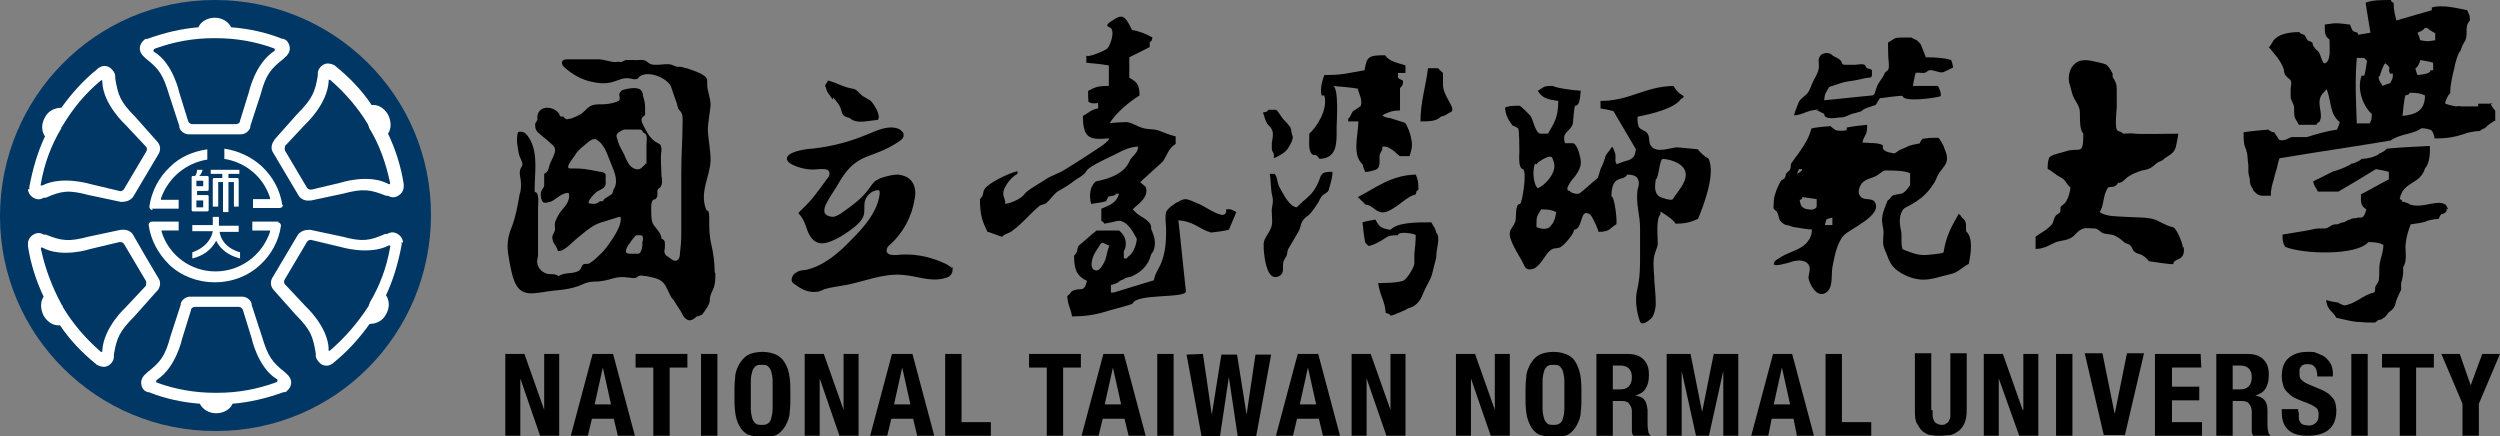 <?xml version="1.0" encoding="utf-8"?>
<!-- Generator: Adobe Illustrator 27.5.0, SVG Export Plug-In . SVG Version: 6.00 Build 0)  -->
<svg version="1.1" id="圖層_1" xmlns="http://www.w3.org/2000/svg" xmlns:xlink="http://www.w3.org/1999/xlink" x="0px" y="0px"
	 viewBox="0 0 366.6 64" style="enable-background:new 0 0 366.6 64;" xml:space="preserve">
<rect x="0" y="0" width="366.6" height="64" fill="#808080" stroke="none"/>
<style type="text/css">
	.st0{fill-rule:evenodd;clip-rule:evenodd;}
	.st1{fill:#003764;}
	.st2{fill:#FFFFFF;}
	.st3{fill:none;}
</style>
<g id="_圖層_2">
	<path class="st0" d="M104.8,39.9c0-1.4-0.2-2.8-0.5-4.1c-0.3-1.2-0.3-2.5-0.3-3.8c0-0.3,0-0.9-0.2-1.1c-0.2-0.1-0.2,0-0.3-0.3
		c-0.9-2.6,0.6-4.6,0.7-7.1c0-1.4-0.3-2.8-0.4-4.3c0-1.3,0.3-2.5,0.4-3.8c0-1.1-0.5-2-0.5-3.1c0-0.2,0-0.4,0-0.6
		c-0.2-0.9-2.3-1.4-3-1.7c-0.1,0-0.3,0-0.4-0.1c-0.2,0-0.3-0.1-0.5-0.1c-0.1,0-0.3,0-0.4,0c-0.3,0-0.6-0.2-0.9-0.3
		c-0.7-0.2-1.4,0-2.1,0c-0.8,0-1,0-1.6-0.5c-0.5-0.4-1.3-0.1-1.9-0.2c-0.3,0-0.7,0-1,0S91.4,9,91.1,9.1c-0.3,0-0.5-0.1-0.8,0
		c-0.8,0-1.5-0.3-2.3-0.4c-1.6,0-3.1,0-4.7,0c-0.3,0-0.8,0-0.9,0.4c0,0.3,0.1,0.6,0.4,0.8c1.1,1,2.5,1.8,4,2.1
		c0.9,0.2,1.8,0.3,2.7,0.1c1-0.2,1.9-0.8,2.8-0.6c0.3,0,0.7,0.2,1,0.1c0.2,0,0.3-0.2,0.5-0.4c1.3-0.9,4,0.2,4.6,1.5
		c0.1,0.3,0.2,0.6,0.3,0.9c0.2,0.6,0.4,1.1,0.6,1.7c0,0.1,0,0.2,0.1,0.4c0,0.1,0,0.2,0.2,0.4c0,0.1,0.2,0.2,0.3,0.4
		c0.2,0.3,0.2,0.7,0.2,1.1c0,2.6-0.2,5.2-0.2,7.8c0,1,0,2,0,3c0,2,0,4.1,0,6.1c0,0.9-0.1,1.8-0.2,2.7c0,0.5-0.2,1.2-0.9,1
		c-0.3-0.1-0.6-0.4-0.9-0.6c-0.2-0.1-0.3-0.2-0.4-0.4s-0.1-0.5,0-0.8c0-0.3,0-0.5,0-0.8S97.3,35.1,97,35c0-0.9-1-1.6-1.3-2.3
		c-0.2-0.5-0.2-1.2-0.2-1.7c0-0.4-0.1-1.4,0.3-1.7c0.1-0.1,0.3,0,0.4-0.2c0.1-0.1,0.2-0.3,0.2-0.5s0-0.4,0-0.6s0.2-0.4,0.4-0.5
		c0.4-0.5,0.3-1.1,0.2-1.7c0-1.2-0.2-2.5,0-3.7c0-0.5,0-0.9-0.5-1.1s-0.9-0.6-1.3-1.1c-0.3-0.4-0.5-0.9-0.8-1.4
		c-0.2-0.4-0.5-0.9-0.2-1.3c0.2-0.2,0.4-0.2,0.4-0.5s0-0.6,0-0.9c0-0.6-0.1-1.1-0.3-1.7c0-0.4-0.2-1-0.7-1.1c-0.6-0.2-1.7,0-2.3,0.2
		c-0.2,0.1-0.4,0.3-0.5,0.6c0,0.3,0.2,0.6,0,0.9c0,0.1-0.2,0.1-0.3,0.2c-0.8,0.3-1.5,0.4-2.4,0.4c-0.6,0-1.1,0-1.6,0.3
		s-0.8,0.8-1.3,1.1c-0.4,0.3-1,0.5-1.5,0.7c-0.3,0-0.6,0.2-0.8,0c-0.1-0.1-0.2-0.2-0.3-0.3c-0.1,0-0.2,0-0.3,0
		c-0.2,0-0.2-0.2-0.3-0.4c-0.7-1.1-2.9-1.4-3.2,0.3c0,0.2,0,0.4,0,0.6c-0.2,0.4-0.4,0.4-0.3,1c0,0.4,0.3,0.8,0.6,1
		c0.4,0.4,0.9,0.7,1.3,1.1s1,0.7,1,1.3s-0.4,1.2-0.7,1.9c-0.2,0.4-0.2,1.1-0.6,1.4c0,0-0.2,0.1-0.3,0.2c0,0.1,0,0.2,0,0.4
		c0,0.4,0,0.9,0,1.3c0,0.3-0.3,0.5-0.4,0.8c-0.2,0.4-0.1,1.2,0.2,1.6c0.3,0.3,0.8,0,1.1,0c0.8-0.3,1.7-1.4,2.7-1.3
		c0.2,0.6-0.1,1.4-0.5,1.9s-0.8,0.9-1.1,1.5c-0.2,0.3-0.3,0.6-0.4,0.9c-0.1,0.3,0,0.7,0,1s-0.2,0.5-0.3,0.8c-0.2,0.3-0.1,0.6,0,1
		c0.2,0.5,0.6,0.8,0.7,1.4c0.9,0.2,2.3-1.5,3-2c1.1-0.9,2.1-1.8,3.4-2.2c0.2,0,2.7-0.9,2.8-0.8c0.2,1-0.6,2.3-1.1,3.1
		c-0.6,0.9-1.2,1.8-2,2.5c-0.4,0.4-0.8,0.8-1.3,1.1c-0.2,0.2-0.4,0.2-0.7,0.2c-0.2,0-0.3,0-0.5,0.2c-0.2,0.3-0.2,0.7-0.7,0.9
		c-0.9,0.4-1.9,0.1-2.8,0.7c-0.3-0.3-0.8-0.3-1.2-0.3c-0.8,0-1.5-0.5-1.8-1.2s0-1.1,0-1.7c0-1.4,0-2.7,0-4.1c0-1,0-1.9,0-2.8
		c0-0.5,0.2-1.9-0.3-2.2c0,0-0.1,0-0.2-0.1c0,0,0-0.2,0-0.3c0-2.4,0.5-5-0.6-7.2c-0.2-0.4-0.6-1-1-1.2c-0.3-0.1-0.9-0.2-0.9,0.2
		c-0.2,1,0,2,0.2,3c0.1,0.5,0.6,1.2,0.5,1.6c0,0.1-0.1,0.3-0.2,0.4c-0.4,0.7,0,1.5,0,2.3c0,0.5,0,1.1-0.2,1.6
		c-0.3,1.7-0.6,3.4-1.2,4.9s-0.7,2.7-0.4,4.3c0.2,1.2,0.4,2.5,0.9,3.7c0.4,0.9,1,1.5,2,1.6c1.3,0.1,2.6-0.3,3.9-0.4
		c1.3-0.1,2.6-0.3,3.8-0.8c0.6-0.3,1.2-0.5,1.9-0.5c1.1,0,1.9-0.2,2.9-0.5c0.7-0.2,1.4-0.2,2.1-0.1c0.4,0,0.9,0.2,1.2,0
		c0.1,0,0.2-0.1,0.3-0.2c0.4-0.2,0.8,0,1.2,0c0.9,0.2,1.8,0.3,2.4,0.9c0.6,0.6,0.8,1.5,1.2,2.1c0,0.1,0.2,0.3,0.3,0.4
		c0.4,0.6,0.7,1.1,1.1,1.7c0.2,0.3,0.3,0.7,0.6,1c0.3,0.3,0.7,0.5,1,0.3c0.3,0,0.5-0.3,0.8-0.5c0.2,0,0.4-0.1,0.6-0.2
		c0.2,0,0.3-0.3,0.4-0.4c0.2-0.2,0.3-0.5,0.5-0.7c0.2-0.4,0.4-0.7,0.4-1.2c0-0.7,0.4-1.2,0.6-1.8c0.2-0.7,0.2-1.3,0.2-2l0,0
		L104.8,39.9z M89.9,28.1c-0.2,0.3,0,0.3-0.4,0.5c-0.4,0.3-0.7,0.4-1,0.7c0,0,0,0.2-0.1,0.2s-0.3,0-0.4,0s-0.2,0.2-0.3,0.2
		c-0.4,0.3-0.9,0.2-1.4,0.1c0-0.5,0.6-1.1,1-1.5s1.1-0.5,1.4-1c0.2-0.3,0.1-0.6,0.1-1c0-0.6,0.2-0.9-0.6-1.1c-0.2,0-0.4,0-0.6-0.1
		c-0.4,0-0.8-0.2-1.2-0.2c-0.9-0.2-1.9-0.2-2.8-0.2s0.6-1.7,0.7-1.9c0.3-0.6,0.9-1.1,1.4-1.5c0.4-0.3,0.9-0.9,1.5-0.9
		c0.1,0,0.2,0,0.3,0.1c1.2,0.7,1.6,2.3,2.1,3.5s1.2,2.7,0.3,3.9l0,0V28.1z M94.2,35.5c0,0.5,0,1-0.3,1.5c-0.2,0.3-0.5,0.2-0.8,0.2
		S92,37.3,91.8,37l0,0c-0.1-0.4,0.3-1.1,0.6-1.4c0-0.1,0.8-1.1,0.9-1.1H94C94.4,34.5,94.3,35.3,94.2,35.5L94.2,35.5L94.2,35.5z
		 M94.7,23.9c0,0.2-0.3,0.4-0.5,0.6c-0.5,0.6-1.3,0.3-1.8-0.2c-0.4-0.5-0.7-1.2-0.9-1.7c-0.3-0.6-0.7-1.2-0.9-1.9
		c0-0.2-0.2-0.5-0.2-0.8c0-0.4,0.8-0.8,1.1-0.9c0.2,0,0.5,0,0.8,0h1.3c0.3,0,0.5,0,0.6,0.2c0,0.1,0.1,0.2,0.2,0.3
		c0.2,0.1,0.3,0.1,0.4,0.4c0.1,0.4,0,0.9,0,1.3s0,1.4,0,1.5c0,0,0,1.1,0,1.4l0,0L94.7,23.9z"/>
	<path class="st0" d="M122.2,14.3c0.3,0.4,0.6,0.7,0.9,1.2c0.4,0.7,0.2,1.4,1.1,1.7c0.3,0,0.5,0.2,0.8,0.4c1,0.5,2.4,0.1,3.5,0
		c0,0,0.1,0,0.2,0l0,0c0.6-0.6-0.6-2.4-1-2.8c-0.4-0.3-0.9-0.5-1.3-0.8c-0.5-0.4-0.7-0.9-1.4-1c-1.3-0.2-2.4-0.9-3.6-1.2
		c0,0.2-0.3,0.5-0.4,0.7c0,0.2,0.2,0.5,0.2,0.7c0.2,0.5,0.6,0.9,0.9,1.4l0,0L122.2,14.3z"/>
	<path class="st0" d="M139.8,39.5c-0.3-0.3-0.7-0.6-1.1-0.8c-2.3-1.1-4.8-1.6-7.3-1.3c-0.6,0-1.3,0-1.4-0.6c0-0.4,0.2-0.7,0.5-0.9
		c1.9-1.7,3.2-4.1,3.6-6.6c0.2-0.9,0.2-1.9-0.4-2.7c-0.4-0.6-1.2-0.9-2-1c-0.8,0-1.5,0.2-2.2,0.4c-0.4,0.1-0.7,0.3-1.1,0.5
		c-0.4,0.3-0.7,0.8-1,1.2c-1,1.4-2.4,2.4-3.8,3.4c-0.4,0.3-0.9,0.6-1.4,0.7c-0.5,0-1.2-0.2-1.3-0.7c-0.1-0.4,0.1-0.9,0.3-1.3
		c0.4-0.8,0.9-1.5,1.4-2.3c0.8-1.4,1.7-2.9,3.1-3.8c1-0.7,2.3-1,3.4-1.5c1-0.4,1.9-0.9,2.8-1.5c0.3-0.2,0.5-0.4,0.6-0.7
		c0-0.2,0-0.5-0.1-0.6c-0.2-0.2-0.4-0.4-0.6-0.5c-1.5-0.6-3.1,0.2-4.6,0.8c-2.6,1.1-5.3,1.8-8.1,2.1c-0.7,0-4.4,0.5-3.6,1.8
		c0.1,0.2,0.4,0.4,0.6,0.5c1.2,0.6,2.6,0.9,4,0.7c0.6,0,1.3-0.1,1.5,0.4c0.1,0.4,0,0.7-0.3,1c-0.7,1-1.4,1.9-2.1,2.8
		c-0.4,0.5-0.8,0.9-1.2,1.3c-0.3,0.3-0.6,0.6-0.9,0.9l0,0v0.1c0.7,0.7,1,1.6,1.3,2.5c0.3,0.8,0.8,1.6,1.6,1.8c0.6,0.2,1.3,0,1.8-0.2
		c1.3-0.5,2.5-1.3,3.6-2.2c0.6-0.5,1.1-1,1.3-1.8c0.1-0.6,0-1.2,0.1-1.8c0.2-0.8,0.8-1.5,1.7-1.7c0.1,0,0.3,0,0.4,0
		c0.1,0.1,0.1,0.3,0.1,0.5c-0.3,2.6-2.2,4.8-4.1,6.7c-1.9,2-4.1,3.9-6.8,4.5c-0.5,0-1,0.1-1.4,0.4c-0.4,0.2-0.7,0.8-0.6,1.2
		c0.1,0.3,0.3,0.4,0.6,0.6c0.8,0.6,1.8,1.1,2.9,1c0.5,0,0.9-0.2,1.3-0.4c1-0.3,2.1-0.4,3.1-0.6c2.7-0.5,5.4-1.7,8.2-1.5
		c2.1,0.1,4.2,1.1,6.3,0.5c0.5-0.1,0.9-0.3,1.1-0.8c0.2-0.4,0-0.9-0.2-1.3l0,0L139.8,39.5z"/>
	<path class="st0" d="M179.8,31.1c0,0-0.1,0.5-0.7,0.4c-1.2-0.3-2.2-1.1-3.3-1.6c-0.6-0.2-1.2-0.6-1.9-0.7c-0.5,0-1,0.3-1.1,0.4
		c-0.2,0-1.6,0.9-1.8,1.5s0,2,0,2.7c0,1.6-0.1,3.2-0.7,4.7c-0.3,0.8-0.9,1.5-1.1,2.6c-2,0.6-3.9,1.2-5.9,1.8h-0.4v-1.1
		c0.4-0.1,0.7-0.2,1.1-0.4c0-0.1,0.5-0.4,0.7-0.4c0-0.1,0.7-0.4,1.1-0.4c1.4-0.6,2.6-1.6,3-3.3c0.6-0.7,0.6-1.5,0.5-2.3
		c0-0.2-0.5-1.5-0.5-1.4c0.2-1.3-1.7-1.8-2.3-2.5l-0.4-0.4c0.5-0.6,2.5-1.7,1.9-3.3c0,0-0.6-0.5-0.8-0.7c1.1-1,2.2-2,3.3-3
		c0.7-1,0.8-1.9,1.9-2.6V20c-0.9-0.2-1.8-0.6-2.6-0.9c-0.7-0.2-1.4-0.1-2.1-0.3c-0.9-0.2-1.6-0.8-2.5-0.9c-0.3,0-2.5,0.1-2.5,0.2
		c0.9-1.5,2.9-3.2,4.4-4.1c0-1.6-0.4-2-1.5-2.6v-3c1-0.5,2-1,3-1.5V6.2c0.4-0.4,0.2,0,0.4-0.7c-0.9-0.5-1.8-0.9-3-1.1
		c0,0-0.3-0.7-0.7-1.3c-0.6-0.9-1.1-0.8-2-0.2c-0.3,0.2-1.5,0.8-0.6,1.1s0.2,2.5-0.3,3.1c-0.3,0.3-3.1,1.5-3.1,1v1.1
		c1.1,0.1,2.2,0.2,3.3,0.4v3c-1.7,0-2,0.2-3,0.7c-0.1,0,0,1.4,0,1.6c0.3,0.3,1,0.3,1.4,0.2c0,0,0.1,0.8,0,0.8
		c-1.1,0.2-1.4,0.7-2.2,1.1c0,3.4,1.1,3.5,3.7,3.3c0.6,0-1.2,1.3-1.1,1.2c-0.4,0.3-4.6,3-5.3,3.4c-0.3,0.2-0.9,0.5-1.2,0.6
		c-0.3,0.2-1,0.4-1.4,0.7c-0.9,0.6-2,1.2-2.8,1.8c-0.4,0.3-0.6,0.7-0.9,0.9c-0.7,0.5-1.6,0.9-2.4,1c0.1-0.9-0.6-1.1-0.1-2.3
		c0.4-0.8,1.1-1.7,1.9-2.1v-0.4c-1.3,0.3-4.2,1.7-4.8,2.6c-0.4,0.6,0,0.8-0.7,1.5c0,2.5,0.4,3.3,1.1,4.8c0.3,0,2.1,0.8,2.2,0.7
		c0.2-0.4,1.1-0.5,1.5-0.9c1.4-1,2.5-2.4,3.8-3.5c0.4-0.4,0.8-0.2,1.2-0.6c0.7-0.6,1.1-1.4,1.9-1.8c0.7-0.4,1.4-0.8,2-1.3
		c0.5-0.4,1.6-0.9,1.9-1.5c0.4-0.8,4-2.3,4.5-2.6c0.9-0.5,2.1-1,3.1-1c0,1-1,1.4-1.3,2.2c-0.9,2.1-3.9,2.7-4.9,2.9
		c0,0-1.3,0.9-0.7,3.3c0.7-0.1,1.5-0.2,2.2-0.4c0.1-0.2,0.2-0.5,0.4-0.7c0.4,0,1.1-0.2,1.1-0.4h0.4c-0.4,1.4-1.4,1.7-2.6,2.2v1.8
		c0.1,0,0.4,0.2,0.4,0.4c0.6-0.1,1.2-0.2,1.9-0.4c1.7-0.3,2.8,2.6,2.9,2.6c0,0.7-0.5,2.1-1.1,2.5c-0.4,0.3,0,0-0.4,0.4h-0.4v-1.1
		c0.1,0,0.9-1.7-0.7-3c-0.1,0-1.6,0-1.6,0s-1.2,0-1.7,0c-0.9,0.7-1.7,1.5-2.6,2.2c-0.4,0.6,0,0.8-0.7,1.5c0,2.2,0.5,3,1.9,3.7
		c-0.5,1.9-0.9,0.8-2.2,1.5c-0.1,0-0.3,0.5-0.7,0.7c0.1,1.5,0.5,1.7,0.7,3c1.7,0,3.3-0.2,4.9-0.7c0.5-0.2,3.9-1,4-1.2
		c0.5-1.5,7.9-0.7,7.8-1.8c-0.4-3.5-0.7-6.9-1.1-10.4c2.4,0.2,3,1.3,4.8,1.8c0.9-0.1,1.7-0.2,2.6-0.4c0.4-0.9,0.7-1.7,1.1-2.6
		c-0.5-0.2-0.6-0.5-1.5-0.4l0,0L179.8,31.1z M161.9,38.5c-0.3,0.5-0.7,1.4-1.4,1.1c-0.8-0.3-0.3-1.9,0-2.4c0.2-0.4,0.5-0.8,0.7-1.1
		c0-0.1,0.2-0.4,0.4-0.5c0.3,0,0.8,0.4,1.1,0.4C162.3,36.8,162.3,37.8,161.9,38.5L161.9,38.5L161.9,38.5z"/>
	<path class="st0" d="M199.8,24.1c0.1,0.4,0.2,0.7,0.4,1.1c0,0.1,1.3-0.2,1.5-0.3c0.5-0.2,0.6-0.6,0.6-1.2c0-0.3,0-0.5,0-0.8
		c0-0.4,0.3-0.7,0.4-1c0-0.1,0-0.4,0-0.4s0.4,0,0.5,0c0.4,0.1,0.7,0.3,1,0.5c0.2,0.1,1,0.9,1.1,0.9c0.5,0,0.9,0,1.4,0
		c0.3-1,0.5-1.6,0.2-2.7c0-0.4-0.6-2-0.9-2.2c-0.7-0.2-1.5-0.5-2.2-0.7c0,0-0.7,0-1.1-0.4c0.8-0.4,1.4-0.7,2.6-0.7
		c0-0.3,0-3.3,0-3.3s0.6-0.4,0.4-1.1c-0.2-0.1-0.5-0.2-0.7-0.4v-0.7h1.1V9.6c-1.1-0.4-2.3-0.5-3-1.5c-2.4,0-2.7,0.2-3,2.2
		c-2.9,0.5-3.2,0.7-5.9,0.7c-0.2,0.6-0.7,1.9-0.4,3h0.4c0.6,2.2-1.3,4.8-2.2,5.6c0,1-0.2,2.5,0.4,3c0.4,0.4,0.4-0.3,1.1,0.7
		c2.7-0.1,2.5-2.5,2.5-4.6c0-0.7,0.4-6.1-0.6-6.1c1.2,0.1,2.5,0.2,3.7,0.4c0.1,0.6,0.8,1.7,0.4,2.6c-0.4,0.2-0.7,0.5-1.1,0.7
		c-0.3,0.4-0.3,0.8-0.7,1.1v0.4h1.5C199.1,20.2,198.3,22.7,199.8,24.1L199.8,24.1L199.8,24.1z"/>
	<path class="st0" d="M212.4,14.7c-0.4-0.7-0.8-1.5-0.8-2.3c0-0.6,0-1.1,0-1.7c0,0-0.6-0.5-0.7-0.7h-1.5c-0.3,2.6-1.1,4.9-1.1,7.8
		c1.3,0,2.3,0,3-0.7c0.9-0.2,0.8-0.4,1.5-0.7C213.3,16.1,212.6,15.1,212.4,14.7L212.4,14.7L212.4,14.7z"/>
	<path class="st0" d="M186.5,19c0.3,0.5,0.1,1.4,0,1.9c0,0.3,0,0.6,0,1c0,0.2,0.3,0.6,0.3,0.7c0,0.2,0,0.4,0,0.6
		c0.7-0.3,1.7-0.8,2.1-1.5c0.2-0.3,0.5-0.8,0.6-1.2c0.2-0.6,0-0.5-0.1-1s0-0.7-0.4-1.1c-0.2-0.3-0.5-0.6-0.8-0.9
		c-0.2-0.2-0.9-1.4-1.1-1.4H186c-0.4,0.4,0,0.2-0.8,0.4c0.2,0.5,0.3,1.1,0.6,1.6c0.2,0.3,0.4,0.4,0.6,0.7l0,0L186.5,19z"/>
	<path class="st0" d="M194,25.4c-0.1,0.1-0.3,0.3-0.4,0.6c-0.3,0.9-0.7,1.7-1.3,2.4c-0.4,0.4-0.8,0.8-1.2,1.1c0,0-1,0.9-0.9,0.9
		c-1.1,0-2.1-2.1-2.6-3c-0.3-0.5-0.3-1.6-0.7-1.9h-0.7c0.2,1.1,0.1,2.3,0.4,3.4c0.2,0.9-0.2,1.5-0.1,2.3c0,0.9,0.2,1.6-0.2,2.4
		c-0.3,0.7-0.9,1.3-1,2.1c0,0.6,0,1.1,0.1,1.7c0.1,0.9,0.5,3.6,1.9,3.2c1.2-0.4,0.7-1.3,0.9-2.2c0.1-0.4,0.4-0.7,0.5-1
		c0.1-0.5,0.1-0.8,0.4-1.2c0.5-0.8,0.9-1.6,1.4-2.4c0.2-0.4,0.2-0.8,0.4-1.2s0.4-0.6,0.8-0.9c0.6-0.4,1.2-1.4,1.6-2
		c0.2-0.3,0.3-0.7,0.6-1c0.2-0.2,0.6-0.4,0.8-0.6s0.2-0.6,0.3-0.8c0.2-0.7,0.4-1.4,0.4-2.1C194.8,25.2,194.4,25.2,194,25.4L194,25.4
		L194,25.4z"/>
	<path class="st0" d="M200.2,30c1.1,0,1.6,1.4,2.9,1.1c0.6-0.1,1.1-0.5,1.6-0.8c0.9-0.6,1.8-1.5,2.9-1.8c0.2-0.7,0-0.3,0.4-0.7
		c0-1.1-0.1-1.6-0.4-2.2c-3.7,0.1-5.9,2-8.5,3.3C199.1,28.9,200.2,29.9,200.2,30L200.2,30L200.2,30z"/>
	<path class="st0" d="M209.8,32.6c-2.1,0-4.9,0-5.9,1.1c-1.4-0.2-1.7-0.5-2.2-1.5c-0.6,0.1-1.2,0.2-1.9,0.4c0.1,1,0.2,2,0.4,3
		c0.4,0.3,0,0,0.4,0.4c0.2,0.3,2.2-0.8,2.4-1c0.7-0.5,1.1-0.5,2-0.5c0-0.7,2.7-0.2,2.6,0c0,0.9-0.1,1.8-0.2,2.8c0,0.5,0,1,0,1.4
		c-0.1,0.6-1.1,2.3-1.7,2.5c-1.1,0.3-2.5,0.3-3.6,0.3c0.2,1.8,1,2.6,1.1,4.4c0.2,0,0.7,0.2,0.7,0.4c0.3,0,2.4-0.9,2.6-1.1
		c0.5-0.1,0.9-0.3,1.3-0.7c0.5-0.5,0.6-0.8,0.9-1.5c0.4-1,1-1.8,1.3-2.8c0.2-0.8,0.4-1.6,0.6-2.4c0-1.4,0.7-3,0-3.7
		c-0.2-0.9-0.4-0.8-0.7-1.5l0,0L209.8,32.6z"/>
	<path class="st0" d="M250.1,23c0,0-0.9-0.7-1.1-1.1c0,0-2.9-0.3-3.1-0.3c-1.1,0.1-3,0.9-3.8-0.2c-0.4-0.5-0.1-1.2-0.5-1.8
		c-0.3-0.5-1-0.5-1.3-1c-0.1-0.2-0.3-1.5-0.1-1.5c2-0.4,5.4-1.2,6.3-2.6c0.1,0,0.4-0.2,0.4-0.4c-0.7-0.4-1.1-0.8-1.5-1.5
		c-4.3,0.1-6.4,2.2-10.7,2.2v1.1c0.6,0.1,1.2,0.2,1.9,0.4c1.1,1.9,2.2,3.7,3.3,5.6c-0.2,0.9-0.2,1.2-1.1,1.6c-0.1,0-1.7,0.5-1.7,0.6
		c-0.3-0.4-0.2-0.7-0.2-1.1c0-0.7-0.2-0.8-0.4-1.4c0,0-0.1,0-0.2,0c-0.2,0.5-0.7,0.8-0.9,1.4c-0.2,0.7-0.4,1.2-0.7,1.8
		c0,0.1-0.4,1.3-0.4,1.3c-0.9,0.7-1.7,1.5-2.6,2.2c-0.3,0.3-1.4,0-1.5-0.3c-1.1,0,0.6-2,0.8-2.2c0.7-1,1-1.7,0.7-2.8
		c-0.1-0.5-0.5-2-1.1-2h-1.1c-0.5-1.6,0.5-1.5,1.1-2.7c0.1-0.2,0.2-2.8,0.4-2.8c0.8,0,0.7-1.8,0.8-2.2c-0.7,0-3.7-0.4-4.1-0.7
		c-1.6,0-1.2,0.2-2.2,0.7c0.6,1.1,1.5,1.3,3,1.5c0,2.5-0.6,3.2-1.5,4.8h-1.1c-0.7,0-1.1-2-1.4-2.5c-0.1-0.2-1.5-1.6-1.7-1.6
		c-0.5,0-1.7,0-2.1,0.3c0.1,1.2,0.5,1.8,1.1,2.6c0.2,0.1,0.5,0.2,0.8,0.4c0.2,0.1,0.2,2.9,0.2,3.4c0,0.6-0.2,2.4,0.5,2.6
		s-0.1,5.1-0.4,5.1c-0.8,0-0.5,2.1-0.7,2.6c-0.2,0.6-0.7,1-0.8,1.6c-0.2,1,1.3,3.3,1.8,4.2c0.3,0.5,0.4,1.3,1.2,1.2
		c1.4,0,2.1-2.3,3.1-2.9c0.4-0.3,1-0.1,1.4-0.4c0.5-0.3,2-2,1.9-2.5c1.4-0.1,0.8-3.2,2.3-2.3c0.4,0.2,1.4,2.6,1.3,2.6
		c1.7,0,1.6-0.5,2.6-1.1c0.2-0.1-0.2-4.1-0.7-4.1c0-0.8,0.1-1.8,0.7-2.3c0.5-0.4,1.4-0.3,1.6-0.9c0.6,0,1.2,0.1,1.5,0.5
		c0.5,0.8,0,1.5,0,2c-0.2,1.9,0.4,3.5,0.4,5.3c0,1.4,0,2.8,0,4.2s0,3.1-0.4,4.8c-0.4,1.5-0.1,3.4,0.4,4.8c0.3,0.7,1.6-0.4,1.8-0.7
		c0.3-0.5,0.5-1.3,0.5-1.9c0-1.1-0.1-2.2-0.2-3.3c0-1-0.2-2.2-0.1-3.2c0-0.8,0.5-1.6,0.6-2.3c0-1.4-0.3-3.6,0.4-4.4V31
		c0.7,0.5,1.8,1.1,2.2,1.8c1.7,0,2.3-0.3,3.3-0.7c0.7-1.7,2.7-6.7,1.5-8.9l0,0L250.1,23z M225.3,24.1c0.2-0.4,1.8-1.3,2.1-1.1
		c0,0,0,0,0.1,0s0.4,0.8,0.4,1c0.3,1.3-1.2,3.1-2.4,3.6c-0.7-0.6-0.8-2.8-0.4-3.6l0,0L225.3,24.1z M227.4,33.2
		c-0.5,0.4-1.1,0.5-2.1,0.1c0-1.9,0.1-1.5,0.7-2.6c1.1,0,1.6,0.1,2.2,0.4c-0.1,0.9-0.4,1.7-0.9,2.1L227.4,33.2z M245.3,29.2
		c-0.2,0.3-1.7-0.2-2-0.4c-0.8-0.6-0.6-1.6-0.5-2.5c0.5-0.2,0.5-3.1,1.1-3c1.3,0.1,3.3,0.8,3.3,2.3C247.2,26.9,246,28.1,245.3,29.2
		L245.3,29.2z"/>
	<path class="st0" d="M266.3,16.2c0.1,0,0.3,0,0.4,0.1c0,0,0.6,0.3,0.8,0.4c0,0.2,0.1,0.4,0.3,0.5c0.8,0.3,1.6,0,2.4,0
		c0.2,0,0.9-0.3,1.1-0.4c0.4-0.2,0.9-0.2,1.3-0.4c0.2,0,0.4-0.1,0.6-0.3c0.2-0.2,1.5-0.6,1.8-0.7c0.2-0.1,0.5-0.9,0.7-1
		c0.3,0,3.3-0.5,3.3-0.3c0.2,0.9,4.7,0.3,5.6,0c0-0.9-0.2-0.9-0.4-1.5h-3.7c0,0,0.3-1.6,0.4-1.9l0,0c0.1-0.1,0.9,0,1.1,0
		c0.5,0,0.6-0.3,0.9-0.4c0.7-0.1,1.3,0.4,2,0.3c0.1,0,1.5-0.7,1.5-0.7c0-0.2-0.2-1-0.3-1.1c-0.9-0.3-2.3-0.4-3.7-0.4
		c0,0-0.6-1.6-0.7-1.8c-0.1-0.2-0.3-0.4-0.5-0.6s-0.7-0.3-0.9-0.5c0,0-1.1,0-1.2,0c-1.6,0-1.2,0.2-2.2,0.7c-0.1,0,0,1.9,0,2.1
		c0,0.5,0.2,1.4,0,1.9c-0.2,0.3-0.5,0.3-0.6,0.7c-0.3,0.7-0.9,1.2-1.1,1.9c-0.2,0.4-0.2,1.2-0.7,1.2c-2.3,0.2-4.7,0.5-7,0.7
		c0.1-1.2,0.3-1.1,0.7-1.9c0-0.1,0.6-0.2,0.8-0.3c0.3-0.1,0.6-0.2,0.9-0.3c0.6-0.2,1.3-0.3,2-0.4s1.3-0.3,2-0.4c0.3,0,0.5,0,0.6-0.3
		c0-0.2,0-0.6,0-0.8c-0.1-0.2-0.5-0.2-0.7-0.3s-0.2-0.4-0.4-0.5c-0.4-0.2-1,0-1.4,0c-0.5,0-1,0-1.4,0c-0.5,0-0.4-0.1-0.6-0.5
		c-0.3-0.5-1-0.6-1.3-0.9c-0.5-0.5-1.4-0.4-1.8,0.1s-0.1,1.2-0.2,1.8c-0.1,0.8-0.6,1.4-0.9,2.1c-0.2,0.4-0.4,1.1-0.7,1.5
		c-0.4,0.5-0.9,0.7-1.3,1.3c-0.1,0.2-0.8,2-0.7,2c0.9,0,1.7-0.5,2.5-0.7c0.3,0,0.8-0.2,1.1-0.1l0,0L266.3,16.2z"/>
	<path class="st0" d="M288.3,33.7c0-1.2,0-1.3-0.7-1.9c0-0.1-0.2-0.4-0.4-0.4c-1,1.8-1.8,3.1-2.2,5.6c0,0.2-2.5,0.4-2.8,0.4
		c-1.2,0-2-0.4-3.1-0.8c-0.4-0.1-0.2-2.2-0.3-2.6c-0.2-1-0.4-2,0.1-3c0.1-0.2,0.3-0.5,0.6-0.6c1-0.5,2-1.1,2.8-1.9
		c0.4-0.4,0.9-1,1.2-1.5c0.4-0.5,0.5-1.1,0.9-1.7c0.5-0.7,1.2-1.3,1.1-2.2c0-0.5-0.2-0.9-0.4-1.4c0-0.2-0.7-1.5-0.9-1.5
		c-0.6,0-1.2,0-1.8,0.1c-0.2,0-0.5,0-0.6,0.2c0,0-0.4,0.5-0.2,0.5c-0.8,0.2-1.4,0.2-2.1,0.6c-0.4,0.2-0.8,0.3-1.1,0.5
		c-0.5,0.3-0.4,0.5-1.1,0.3c-0.3,0-1.2-0.3-1.2-0.7v-0.4c-0.7-0.4-1.8-0.3-3-0.4c0.3-1.3,0.7-0.8,0.7-2.6c-1,0.1-2,0.2-3,0.4v0.4
		c-0.5,0.1-1.1,0.1-1.6,0c0,0-0.9-0.6-0.7-0.6c-0.3,0-2.9,0.2-2.9,0.4c-0.3,1.2-0.9,2.2-1.6,3.2c-0.3,0.5-0.7,0.9-1,1.4
		c-0.1,0.2-0.4,0.4-0.4,0.7c0,0.3,0,0.5-0.2,0.8c-0.2,0.2-0.4,0.3-0.5,0.5s0,0.5-0.3,0.7c-0.2,0.2-0.4,0.2-0.5,0.4
		c0,0.1-0.2,0.3-0.2,0.4c-0.2,0.4-0.4,0.8-0.5,1.2c-0.2,0.5-0.3,1-0.3,1.6c0,0.3-0.1,0.5,0,0.8c0.1,0.2,0.4,0.3,0.5,0.5
		c0.2,0.4,0.2,0.8,0.4,1.2c0.2,0.3,0.6,0.6,0.9,0.7c0.4,0,0.7,0.2,1.1,0.3c0.3,0,2.7,0.5,2.7,0.3c0,0.7-0.2,1.3-0.6,1.8
		c-0.9,1.2-2.6,1.5-3.8,2.2c-0.4,0.3-1.2,0.6-1.2,1.1s2.2-0.2,2.3-0.2c0.7-0.3,2.2-0.6,2.8,0.3c0.4,0.6,0,1.3,0,2
		c0.2,1,1.2,2.8,2.4,2.2c1.3-0.6,0.9-2.7,1.1-3.8c0.3-1.5,0.6-3.4,1.6-4.6c0.8-1,5.9-3,4.6-5c-0.4-0.6-1.5-0.2-2-0.7
		c-0.6-0.6-0.3-1.4,0.1-2c0.5-0.6,1.2-0.7,1.9-1c0.4-0.1,1.2-0.9,1.5-0.9c1.4,0,2.8,0,3.7,0.4c0,0,0,1.6,0,1.7s-0.7,1-0.9,1.1
		c-0.5,0.4-1.2,0.2-1.7,0.5c-0.1,0-0.3,0.5-0.7,0.7c-0.3,0.8-0.7,1.6-0.8,2.5c-0.1,0.8,0.2,1.5,0.2,2.2c0,0.8-0.2,1.5,0.1,2.3
		c0.5,1.1,0.7,2.2,1.6,3c1,0.9,2.5,1.5,3.8,1.6c1.5,0.1,2.9-0.5,4.3-0.8c1.1-0.2,1.7-1,2.7-1.5c0.3-1.5,0.7-3.8-0.4-4.8l0,0V33.7z
		 M263.8,24.8h0.4c0.3,0.2-0.7,0.7-0.7,0.7C263.6,25.3,263.7,25,263.8,24.8L263.8,24.8L263.8,24.8z M266.4,30.3
		c0,0.1-0.2,0.3-0.5,0.4s-1.1,0-1.4-0.2c-0.5-0.3-0.5-0.7-0.6-1.2c0.2,0,0.4-0.1,0.4-0.4c0.2,0,2.1,0.3,2.1,0.3
		C266.4,29.7,266.4,30,266.4,30.3C266.4,30.3,266.4,30.3,266.4,30.3z M268.7,33h-1.1c0.3-1,0-0.8,1.1-1.1V33z"/>
	<path class="st0" d="M320.1,36.3c0-0.5-0.9-2.9-1.5-3c-1-0.2-1.8-0.8-2.6-1.1c-1.2-0.4-3-0.3-4.3-0.4s-2.8,0-3.8-0.7
		c0.6-0.9,0.5-2.3,1-3.2c0.3-0.6,0.2-0.4,0.8-0.5c0.4,0,0.7-0.2,0.9-0.6c0.6,0.1,1-0.6,1.5-0.9c0.6-0.4,1.3-0.7,2-0.9
		c0.6-0.1,1.1-0.2,1.6-0.6s0.6-0.6,1.2-0.8c0.3-0.1,0.5-0.4,0.7-0.5c0.8-0.5,1.3-0.8,1.5-1.7c0-0.1,0.4-1.8,0.3-1.8
		c-0.4,0-6.3,0.1-6.3,0c-0.5-0.1-1.3,0-1.8,0c0,0,0-0.2-0.7-0.4c-0.6-0.1-0.2-3.1-0.2-3.5c0-0.9,0-1.7,0-2.6c0-0.8-0.2-1.2-0.6-1.8
		c0-0.1,0-0.4,0-0.5c-0.2-0.4-0.5-0.9-0.8-1.2l0,0c-0.3-0.3-1.1-0.4-1.5-0.5c-1.2-0.3-2.6-0.6-3.5,0.5c-0.6,0.7-0.8,1.9-0.5,2.8
		c0.2,0.6,0.3,1.2,0.5,1.7s0.6,1,0.8,1.5C305,16,305,16.5,305,17c0,0.7,0,2.1,0.5,2.6c0,3.4-0.5,1.9-2.6,2.6
		c-0.6,0.2-1.8,0.4-2.3,0.8c-0.3,0.2-0.4,1.8-0.3,1.8c0.2,0,1,0.7,1.1,0.7c0.4,0.4,1,0.5,1.4,1c0,0,0.8,1.2,0.8,0.9
		c0,0.7-0.3,1.6-0.6,2.1c-0.2,0.4-0.5,0.5-0.8,0.8c-0.1,0.2,0,0.5-0.1,0.8c-0.2,0.3-0.5,0.3-0.7,0.6c-0.4,0.7-0.2,1-0.8,1.5
		c-0.6,0.6-1.4,1-2.1,1.5v1.8c1.2,0,1.9-0.5,3-1c0.9-0.3,1.9-0.2,2.7-1c0.5-0.5,0.7-0.8,1.4-1c0-0.1,1.4,0,1.5,0
		c0.6,0,0.8,0.5,1.3,0.7c0.6,0.2,1.2,0.1,1.8,0.4c0.5,0.2,1,0.7,1.4,1c0.3,0.2,0.5,0.1,0.8,0.4c0.3,0.3,0.3,0.7,0.6,0.9
		c0.3,0.3,0.7,0.3,1.1,0.5s1,0.8,1,0.9c0.2,0,3.6,0.6,3.6,0.4c0-0.6,0.9-0.6,1.2-1c0.4-0.4,0.4-1,0.3-1.5l0,0L320.1,36.3z"/>
	<path class="st0" d="M365.6,15.2h-2.2v0.4h-2.6c0-0.1-0.7,0-0.7,0c-0.5-0.1-1-0.2-1.5-0.4c-0.2,0,0.4-1.4,0.7-1.5
		c0-1.3,0.3-2.5,0.6-3.7c0-0.3,0.6-2.5,0.9-2.5c0.1-0.5,0.6-1.5,0.7-1.5c0.5-1.3-0.2-2,0.7-3c0-0.9-0.2-0.9-0.4-1.5
		c-1.1-0.2-3.6-0.9-5.2-0.4v0.4c-1.7,0.5-3.5,1-5.2,1.5c-0.2-0.9-0.4-1.4-0.4-2.6c-0.1,0-0.4-0.2-0.4-0.4c-1.4,0-2.8,0-3.7,0.4
		c0.2,1.5,0.5,3,0.7,4.4c-0.1,0-1.8,0.3-1.8,0.3c0-0.5-0.5-0.3-0.8-0.6c-0.1-0.1-0.4-0.9-0.4-0.9c-1.9-0.2-1.8-0.3-3.7,0
		c0,1.2,0,1.7,0.7,2.2c0,1.2,0.2,2.7-0.4,3.3c-0.7,0.8-0.8-1.2-1.3-1.6c-0.4-0.3-0.4-0.4-0.7-0.8c-0.1-0.2,0-0.4-0.2-0.5
		c-0.2-0.2-0.4-0.1-0.6-0.3c-0.2-0.2-0.3-0.6-0.5-0.8c-0.1,0-0.7-0.2-0.7-0.4c-1.5,0-3,0.3-3.7,1.1c-0.1,0-0.6,1.1-0.8,1.1
		c0.8,1,1.8,2,2.2,3.3c0,0.3,0.1,0.7,0.3,0.9c0.2,0.3,0.5,0.4,0.7,0.7c0.2,0.4,0,0.9,0,1.2s0,0.8,0,1.2c0,0.5,0.5,1.1,0.5,1.5
		c0,1.9,0.1,1.4,0.7,2.6h2.6c0-0.1,0.2-0.4,0.4-0.4c0.8-1.3-0.8-3,0.7-4.4c0.3-0.4,0,0,0.4-0.4c0.7,1.9,0.4,3.6,1.9,4.8
		c-0.1,0.4-0.2,0.7-0.4,1.1c-1.4,0.2-3.2,0.7-4.4,1.1h-2.2c-0.4,0-1,0.7-1.9,0.4c-0.2-0.4-0.5-0.7-0.7-1.1c-0.2,0-0.8-0.2-0.8-0.4
		c-1.2,0.1-2.5,0.2-3.7,0.4c0,1.2,0,1.8,0.4,2.6c0,0.1,0,0.2,0.1,0.4c0.1,0.6,0.1,1.2,0.2,1.8c0,0.3,0,0.7,0,1s0.1,0.6,0.2,1
		c0,0.2,0,0.5,0.1,0.8c0,0.2,0.2,0.4,0.3,0.6c0.1,0.4,0.3,0.5,0.5,0.7c0.5,0.5,1.1,0.4,1.7,0.4c0.2,0,0.4,0,0.5,0c0-0.1,0-0.3,0-0.5
		s0.1-0.4,0.1-0.7c0.1-0.5,0.3-1,0.4-1.5s0.3-1,0.4-1.4c0-0.1,0.3-1.4,0.4-1.4c5.4-0.9,10.9-1.7,16.3-2.6c0-0.1,1-0.6,1.5-0.7
		c0-0.1,2.1-0.4,3-1.1c0.5,0,1.5,0.2,1.5,0.4c0.1,0,0.4,0.7,0.4,1.1c2,0,2.9-0.2,4.5-0.7c0-0.1,1.5-0.4,2.2-0.4
		c0-0.1,0.5-0.4,0.7-0.4c0.1-0.2,1.1-1,1.5-1.1v-1.5c-0.1,0-0.6-0.7-0.7-1.1l0,0L365.6,15.2z M347.5,18.1h-1.9
		c-0.1-2.8-0.3-6.1,0-9.6h1.1c0.3,0.4,0,0,0.4,0.4c-0.1,0.7-0.2,1.5-0.4,2.2h-0.4c-0.8,2.3,0.5,4.8,1.5,5.6
		C347.8,17.6,347.7,17.6,347.5,18.1L347.5,18.1L347.5,18.1z M350.5,12.2c-0.4,0.1-0.7,0.2-1.1,0.4c0,0-1-1.3-0.4-1.5
		c0-0.2,0.6-1.9,0.8-1.8c1.1,0.8,0.2,0.7,0.7,1.5h0.4C350.9,11.7,350.7,11.7,350.5,12.2L350.5,12.2L350.5,12.2z M352.3,17
		c0.1-1,0.2-2,0.4-3c0.7-0.2,0.3,0,0.7-0.4c1.1,0,1.6,0.1,2.2,0.4C355.6,16.2,354.3,16.8,352.3,17L352.3,17z M356.8,10.3
		c-0.1,0-0.2,0-0.4,0c0.1,0.6-1.9,0.7-1.9,0.7c-0.1-0.3-0.3-0.7-0.3-1c0.3,0,0.8-1.2,0.7-1.2c0.6,0.1,1.2,0.2,1.9,0.4
		C356.8,9.2,356.8,10.1,356.8,10.3L356.8,10.3L356.8,10.3z M357.1,5.9c-1.4,0.2-0.8,0.2-2.2,0c-0.1-0.4-0.2-0.7-0.4-1.1
		c0.2-0.1,0.5-0.2,0.8-0.4c0.2-0.2,0.3-0.4,0.6-0.3c0,0,1.2,0.9,1.2,0.7C357.1,4.8,357.1,5.9,357.1,5.9z"/>
	<path class="st0" d="M359,30.7c-0.1-0.2-0.2-0.5-0.4-0.7c-1.3-0.8-3.2,0.6-5.2,0c0-0.1-0.7-0.4-1.1-0.4c0-0.1-0.2-0.4-0.4-0.4
		c0.4-2.6,3-2.1,3.7-4.5c0.6-0.6,0.8-2.1,0.7-3.3c-2.1,0.1-4.2,0.2-6.3,0.4c-0.1,0.2-0.9,0.7-1.1,0.7c0,0.1-0.5,0.4-0.7,0.4
		c0,0.1-1.2,0.4-1.9,0.4c-0.1,0.2-1.1,0.7-1.5,0.7c-0.1,0.2-1.9,1-2.6,1.1c-1,0.5-2,1-3,1.5c0.2,0.9,0.4,0.8,0.7,1.5h3
		c1.9-1.1,3.7-2.2,5.5-3.3c0.6,0.1,1.2,0.2,1.9,0.4v1.1c-1.4,0.7-2.7,1.5-4.1,2.2c0,1.3,0,1.7,0.8,2.2c-0.1,0.4-0.3,1.1-0.7,1.2
		c-0.3,0-0.6,0-0.9,0.1c-0.3,0-0.5,0-0.8,0.2c-0.3,0-0.6,0.3-0.9,0.4c-0.3,0-0.5,0.1-0.7,0.2c-0.3,0.2-0.6,0-1,0.2s-0.5,0.4-1,0.5
		c-0.3,0-0.6,0-0.9,0c-0.6,0-1.2,0.2-1.8,0.3c-1.2,0.2-2.4,0.4-3.6,0.6c0,1,0.1,1.3,0.4,1.8c2.7,1.1,10.5,1.3,12.2-0.7
		c1,0,1.6,0.1,2.2,0.4c0,0.7-0.2,1.4-0.4,2.1c-0.1,0.4-0.2,0.9-0.2,1.4c0,0.6,0,1.3-0.1,1.8c-0.1,0.3-0.4,0.6-0.5,0.9
		c0,0.2,0,0.8-0.2,0.8c-1.7,0.4-2.7,1.7-4.4,1.9c0-0.1-0.7-0.2-0.7-0.4c-0.6-0.1-1.2-0.2-1.9-0.4c0.2,1.6,0.9,1.5,1.5,2.6
		c1,0.2,2,0.5,3,0.6c0.6,0,1.2,0.1,1.7,0.1c0.3,0,0.6,0,0.9,0c0.2,0,0.4-0.3,0.6-0.4c0.2,0,0.4,0,0.6-0.2c0.4-0.2,0.6-0.5,0.8-0.8
		c0.3-0.3,0.7-0.5,0.9-0.9c0.2-0.4,0.2-0.8,0.4-1.2c0.2-0.5,0.4-0.9,0.6-1.3c0-0.2,0-0.5,0-0.8c0-0.2,0-0.3,0.1-0.5
		c0.1-0.4,0.2-0.9,0.2-1.3c0-0.2,0-0.5,0-0.7c0-0.1,0.2-0.3,0.2-0.4c0.4-1.1,0-2.2,0.2-3.3c0.1-0.9,0.4-1.8,0.7-2.6
		c0.7-0.1,1.5-0.2,2.2-0.4c0-0.1,1.2-0.4,1.9-0.4c0.1-0.2,0.2-0.5,0.4-0.7c0.2,0,0.7-0.2,0.7-0.4c0.1,0,0.1-0.4,0-0.4l0,0L359,30.7z
		"/>
	<path d="M79.8,60.1L79.8,60.1v-8.2H82v12h-2.8l-2.9-8.4l0,0v8.4h-2.2v-12h2.8C76.9,51.9,79.8,60.1,79.8,60.1z"/>
	<path d="M89.9,51.9l3.2,12h-2.5L90,61.4h-3.2l-0.6,2.5h-2.5l3.2-12H89.9L89.9,51.9z M89.6,59.3l-1.2-5.4l0,0l-1.2,5.4
		C87.2,59.3,89.6,59.3,89.6,59.3z"/>
	<path d="M100.8,53.9h-2.6v10h-2.4v-10h-2.6v-2h7.6V53.9L100.8,53.9z"/>
	<path d="M102.8,51.9h2.4v12h-2.4V51.9z"/>
	<path d="M107.8,55.4c0-0.8,0.3-1.4,0.6-2c0.3-0.5,0.7-1,1.2-1.3s1.3-0.5,2.2-0.5s1.6,0.2,2.2,0.5c0.5,0.3,0.9,0.7,1.2,1.3
		c0.3,0.5,0.5,1.2,0.6,2s0.1,1.6,0.1,2.5s0,1.8-0.1,2.5c0,0.8-0.3,1.4-0.6,2c-0.3,0.5-0.7,1-1.2,1.3s-1.3,0.4-2.2,0.4
		s-1.6-0.2-2.2-0.4c-0.5-0.3-0.9-0.7-1.2-1.3c-0.3-0.5-0.5-1.2-0.6-2s-0.1-1.6-0.1-2.5S107.7,56.2,107.8,55.4z M110.1,59.9
		c0,0.6,0.1,1,0.2,1.4s0.3,0.6,0.5,0.8s0.5,0.2,0.9,0.2s0.6,0,0.9-0.2s0.4-0.4,0.5-0.8s0.2-0.8,0.2-1.4c0-0.6,0-1.2,0-2s0-1.5,0-2
		c0-0.6-0.1-1-0.2-1.4s-0.3-0.6-0.5-0.8s-0.5-0.2-0.9-0.2s-0.7,0-0.9,0.2c-0.2,0.2-0.4,0.4-0.5,0.8s-0.2,0.8-0.2,1.4
		c0,0.6,0,1.2,0,2S110.1,59.4,110.1,59.9z"/>
	<path d="M123.7,60.1L123.7,60.1v-8.2h2.2v12h-2.8l-2.9-8.4l0,0v8.4H118v-12h2.8C120.8,51.9,123.7,60.1,123.7,60.1z"/>
	<path d="M133.8,51.9l3.2,12h-2.5l-0.6-2.5h-3.2l-0.6,2.5h-2.5l3.2-12H133.8L133.8,51.9L133.8,51.9z M133.5,59.3l-1.2-5.4l0,0
		l-1.2,5.4H133.5z"/>
	<path d="M138.6,51.9h2.4v10h4.3v2h-6.7V51.9L138.6,51.9z"/>
	<path d="M158.5,53.9h-2.6v10h-2.4v-10h-2.6v-2h7.6V53.9L158.5,53.9z"/>
	<path d="M164.8,51.9l3.2,12h-2.5l-0.6-2.5h-3.2l-0.6,2.5h-2.5l3.2-12H164.8L164.8,51.9L164.8,51.9z M164.4,59.3l-1.2-5.4l0,0
		l-1.2,5.4H164.4z"/>
	<path d="M169.7,51.9h2.4v12h-2.4V51.9z"/>
	<path d="M176.4,51.9l1.3,8.9l0,0l1.4-8.8h2.3l1.4,8.8l0,0l1.3-8.8h2.3l-2.2,12h-2.7l-1.3-8.7l0,0l-1.3,8.7h-2.7L174,52L176.4,51.9
		L176.4,51.9z"/>
	<path d="M193.3,51.9l3.2,12H194l-0.6-2.5h-3.2l-0.6,2.5h-2.5l3.2-12H193.3L193.3,51.9L193.3,51.9z M193,59.3l-1.2-5.4l0,0l-1.2,5.4
		H193z"/>
	<path d="M203.9,60.1L203.9,60.1v-8.2h2.2v12h-2.8l-2.9-8.4l0,0v8.4h-2.2v-12h2.8C201,51.9,203.9,60.1,203.9,60.1z"/>
	<path d="M219.2,60.1L219.2,60.1v-8.2h2.2v12h-2.8l-2.9-8.4l0,0v8.4h-2.2v-12h2.8C216.3,51.9,219.2,60.1,219.2,60.1z"/>
	<path d="M223.8,55.4c0-0.8,0.3-1.4,0.6-2c0.3-0.5,0.7-1,1.2-1.3s1.3-0.5,2.2-0.5s1.6,0.2,2.2,0.5s0.9,0.7,1.2,1.3s0.5,1.2,0.6,2
		s0.1,1.6,0.1,2.5s0,1.8-0.1,2.5c0,0.8-0.3,1.4-0.6,2c-0.3,0.5-0.7,1-1.2,1.3s-1.3,0.4-2.2,0.4s-1.6-0.2-2.2-0.4
		c-0.5-0.3-0.9-0.7-1.2-1.3s-0.5-1.2-0.6-2s-0.1-1.6-0.1-2.5S223.7,56.2,223.8,55.4z M226.2,59.9c0,0.6,0.1,1,0.2,1.4
		s0.3,0.6,0.5,0.8s0.5,0.2,0.9,0.2s0.6,0,0.9-0.2s0.4-0.4,0.5-0.8c0.1-0.3,0.2-0.8,0.2-1.4c0-0.6,0-1.2,0-2s0-1.5,0-2
		c0-0.6-0.1-1-0.2-1.4c-0.1-0.4-0.3-0.6-0.5-0.8s-0.5-0.2-0.9-0.2s-0.6,0-0.9,0.2c-0.2,0.2-0.4,0.4-0.5,0.8s-0.2,0.8-0.2,1.4
		c0,0.6,0,1.2,0,2S226.2,59.4,226.2,59.9z"/>
	<path d="M238.6,51.9c1,0,1.8,0.2,2.4,0.8s0.8,1.3,0.8,2.3s-0.2,1.5-0.5,2s-0.8,0.8-1.5,1l0,0c0.6,0.1,1.1,0.3,1.3,0.6
		c0.3,0.3,0.4,0.8,0.5,1.5c0,0.2,0,0.5,0,0.7c0,0.3,0,0.6,0,0.9c0,0.6,0,1.1,0.1,1.5c0,0.3,0.2,0.6,0.4,0.7l0,0h-2.6
		c-0.1-0.2-0.2-0.4-0.2-0.6s0-0.4,0-0.7v-2.3c0-0.5-0.2-0.8-0.4-1.1s-0.6-0.4-1.1-0.4h-1.3v5.1h-2.4v-12H238.6L238.6,51.9z
		 M237.5,57.1c0.6,0,1-0.1,1.3-0.4s0.5-0.7,0.5-1.4c0-1.1-0.6-1.7-1.7-1.7h-1.1v3.5C236.5,57.1,237.5,57.1,237.5,57.1z"/>
	<path d="M247.9,51.9l1.7,8.5l0,0l1.7-8.5h3.6v12h-2.2v-9.5l0,0l-2.1,9.5h-1.9l-2.1-9.5l0,0v9.5h-2.2v-12h3.6l0,0H247.9z"/>
	<path d="M262.8,51.9l3.2,12h-2.5l-0.5-2.5h-3.2l-0.5,2.5h-2.5l3.2-12h3l0,0H262.8z M262.5,59.3l-1.2-5.4l0,0l-1.2,5.4H262.5
		L262.5,59.3z"/>
	<path d="M267.7,51.9h2.4v10h4.3v2h-6.7L267.7,51.9L267.7,51.9L267.7,51.9z"/>
	<path d="M283.4,60.2c0,0.3,0,0.6,0,0.8s0.1,0.5,0.2,0.7s0.2,0.3,0.4,0.4s0.4,0.2,0.7,0.2s0.5,0,0.7-0.2c0.2-0.1,0.3-0.2,0.4-0.4
		s0.2-0.4,0.2-0.7s0-0.5,0-0.8v-8.4h2.4v8.3c0,0.8-0.1,1.4-0.3,1.9c-0.2,0.5-0.5,0.9-0.9,1.2s-0.8,0.5-1.2,0.6
		c-0.5,0-0.9,0.1-1.4,0.1s-1,0-1.4-0.1c-0.5,0-0.9-0.3-1.2-0.5c-0.4-0.3-0.6-0.7-0.9-1.2s-0.3-1.2-0.3-2v-8.3h2.4v8.3l0,0
		L283.4,60.2z"/>
	<path d="M296.7,60.1L296.7,60.1v-8.2h2.2v12h-2.8l-3-8.4l0,0v8.4h-2.2v-12h2.8l2.9,8.2L296.7,60.1z"/>
	<path d="M301.5,51.9h2.4v12h-2.4V51.9z"/>
	<path d="M310.1,60.7L310.1,60.7l1.8-8.9h2.5l-2.8,12h-3.1l-2.8-12h2.6L310.1,60.7L310.1,60.7L310.1,60.7z"/>
	<path d="M322.8,53.9h-4.3v2.8h4v2h-4v3.2h4.4v2H316v-12h6.7L322.8,53.9L322.8,53.9L322.8,53.9z"/>
	<path d="M329.5,51.9c1,0,1.8,0.2,2.4,0.8s0.8,1.3,0.8,2.3s-0.2,1.5-0.5,2s-0.8,0.8-1.5,1l0,0c0.6,0.1,1,0.3,1.3,0.6
		s0.5,0.8,0.5,1.5c0,0.2,0,0.5,0,0.7c0,0.3,0,0.6,0,0.9c0,0.6,0,1.1,0.1,1.5c0,0.3,0.2,0.6,0.4,0.7l0,0h-2.6
		c-0.1-0.2-0.2-0.4-0.2-0.6s0-0.4,0-0.7v-2.3c0-0.5-0.2-0.8-0.4-1.1s-0.6-0.4-1.1-0.4h-1.3v5.1H325v-12H329.5L329.5,51.9L329.5,51.9
		z M328.4,57.1c0.6,0,1-0.1,1.3-0.4s0.5-0.7,0.5-1.4c0-1.1-0.6-1.7-1.7-1.7h-1.1v3.5L328.4,57.1L328.4,57.1z"/>
	<path d="M337.1,60.5c0,0.3,0,0.5,0,0.8s0.1,0.4,0.2,0.6c0.1,0.2,0.3,0.3,0.5,0.4c0.2,0,0.5,0.1,0.8,0.1s0.7-0.1,1-0.4
		s0.4-0.6,0.4-1.1s0-0.5-0.1-0.7c0-0.2-0.2-0.4-0.4-0.5s-0.4-0.3-0.7-0.4s-0.6-0.3-1-0.4c-0.5-0.2-1-0.4-1.4-0.6
		c-0.4-0.2-0.7-0.5-1-0.8s-0.5-0.6-0.6-1s-0.2-0.8-0.2-1.3c0-1.2,0.3-2.1,1-2.7s1.6-0.9,2.7-0.9s1,0,1.5,0.2s0.8,0.3,1.2,0.6
		c0.3,0.3,0.6,0.6,0.8,1s0.3,0.9,0.3,1.5v0.3h-2.3c0-0.6-0.1-1-0.3-1.3c-0.2-0.3-0.5-0.5-1-0.5s-0.5,0-0.7,0.1
		c-0.2,0-0.3,0.2-0.4,0.3s-0.2,0.3-0.2,0.4c0,0.2,0,0.3,0,0.5c0,0.4,0,0.7,0.2,0.9s0.5,0.5,1,0.7l1.9,0.8c0.5,0.2,0.8,0.4,1.1,0.6
		s0.5,0.5,0.7,0.7s0.3,0.5,0.4,0.8c0,0.3,0.1,0.6,0.1,1c0,1.3-0.4,2.2-1.1,2.8s-1.8,0.9-3.1,0.9s-2.3-0.3-2.9-0.9
		c-0.6-0.6-0.9-1.4-0.9-2.5V60h2.4v0.3l0,0L337.1,60.5z"/>
	<path d="M344.8,51.9h2.4v12h-2.4V51.9z"/>
	<path d="M356.9,53.9h-2.6v10h-2.4v-10h-2.6v-2h7.6V53.9L356.9,53.9z"/>
	<path d="M362.3,56.5L362.3,56.5l1.7-4.6h2.6l-3.1,7.3v4.7h-2.4v-4.7l-3.1-7.3h2.7L362.3,56.5L362.3,56.5L362.3,56.5z"/>
	<g>
		<path class="st1" d="M63.2,31.5c0,17.5-14,31.7-31.5,31.7C14.3,63.3,0,49.2,0,31.7C0,14.3,14,0,31.5,0S63.2,14,63.2,31.5z"/>
		<g>
			<g>
				<path class="st2" d="M21.2,8.4l0.2,0.2c1.9,1.5,2.5,2.3,3.4,5.3l1.5,4.6c0,0,0,0.1,0,0.2l0,0c0.2,0.6,0.8,1,1.4,1l0,0h3.8h3.8
					l0,0c0.6,0,1.2-0.4,1.4-1l0,0c0,0,0-0.1,0-0.2l1.5-4.6c0.8-3,1.5-3.8,3.4-5.3l0.2-0.2c0.4-0.3,0.7-0.8,0.7-1.3S42.2,6,41.8,5.8
					c0,0-0.1,0-0.2-0.1l0,0l0,0c0,0-0.1,0-0.2,0c-2.5-1-5-1.5-7.5-1.7c-0.4-0.8-1.3-1.4-2.4-1.4S29.4,3.2,29.1,4
					c-2.5,0.2-5,0.8-7.5,1.7c0,0-0.1,0-0.2,0l0,0l0,0c0,0-0.1,0-0.2,0.1c-0.4,0.3-0.7,0.8-0.7,1.3S20.8,8.1,21.2,8.4z M22.8,7.1
					c2.8-1,5.6-1.5,8.5-1.5h0.2l0,0l0,0l0,0l0,0l0,0h0.2c2.9,0,5.8,0.5,8.5,1.5c0,0,0.1,0,0.1,0.2s0,0.1-0.1,0.2l0,0
					c-2.8,1.8-3.7,6-3.7,6l-1.3,4.2l0,0c0,0.3-0.3,0.5-0.6,0.5l0,0h-3.2l0,0l0,0h-3.2l0,0c-0.3,0-0.5-0.2-0.6-0.4l0,0l-1.3-4.2
					c0,0-0.9-4.3-3.7-6l0,0c0,0-0.1,0-0.1-0.2c0-0.1,0.1-0.2,0.1-0.2L22.8,7.1z"/>
				<path class="st2" d="M4.1,27.7c0,0.5,0.3,1,0.8,1.3s1,0.3,1.5,0h0.3C9,28,10,27.8,13,28.6l4.7,1c0,0,0.1,0,0.2,0l0,0
					c0.6,0,1.2-0.2,1.6-0.7l0,0l1.9-3.2l1.9-3.2l0,0c0.3-0.6,0.2-1.2-0.2-1.7l0,0c0,0,0,0-0.1-0.1l-3.2-3.6
					c-2.2-2.2-2.5-3.2-2.9-5.6v-0.3c0-0.5-0.4-1-0.8-1.3c-0.5-0.3-1.1-0.3-1.5,0c0,0-0.1,0-0.2,0.1l0,0l0,0c0,0,0,0-0.1,0.1
					c-2.1,1.7-3.8,3.6-5.3,5.7c-0.9,0-1.9,0.4-2.4,1.4c-0.6,1-0.5,2.1,0,2.8c-1.1,2.3-1.8,4.8-2.3,7.4c0,0,0,0.1,0,0.2l0,0l0,0
					c0,0,0,0.1,0,0.2L4.1,27.7z M6,26.9c0.5-2.9,1.5-5.6,3-8.1v-0.2c0.1,0,0.1,0,0.1,0l0,0l0,0l0,0l0,0l0,0l0.1-0.2
					c1.5-2.5,3.3-4.7,5.6-6.6c0,0,0.1-0.1,0.2,0c0,0,0,0.1,0,0.2l0,0c0.1,3.3,3.4,6.3,3.4,6.3l3,3.2l0,0c0.2,0.2,0.2,0.5,0,0.8l0,0
					L19.8,25l0,0l0,0l-1.6,2.7l0,0c-0.1,0.2-0.4,0.4-0.7,0.3l0,0l-4.2-1c0,0-4.2-1.3-7.1,0.2l0,0c0,0-0.1,0-0.2,0S6,27,6,26.9
					L6,26.9z"/>
				<path class="st2" d="M23.1,42.6L23.1,42.6c0.4-0.5,0.5-1.2,0.2-1.7l0,0l-1.9-3.2l-1.9-3.3l0,0c-0.3-0.5-1-0.8-1.6-0.7l0,0
					c0,0-0.1,0-0.2,0l-4.7,1c-3,0.8-4,0.6-6.3-0.3H6.4c-0.5-0.3-1-0.3-1.5,0s-0.8,0.8-0.8,1.3c0,0,0,0.1,0,0.2l0,0l0,0
					c0,0,0,0.1,0,0.2c0.4,2.6,1.2,5.1,2.3,7.4c-0.5,0.7-0.5,1.8,0,2.8c0.6,1,1.5,1.5,2.4,1.4c1.4,2.1,3.2,4,5.3,5.7c0,0,0,0,0.1,0.1
					l0,0l0,0c0,0,0.1,0,0.2,0.1c0.5,0.2,1,0.3,1.5,0s0.8-0.8,0.8-1.3V52c0.4-2.4,0.8-3.4,3-5.6l3.2-3.6c0,0,0,0,0.1-0.1L23.1,42.6z
					 M21.4,41.9L21.4,41.9l-3,3.2c0,0-3.2,2.9-3.4,6.3l0,0c0,0,0,0.1,0,0.2c-0.1,0-0.2,0-0.2,0c-2.2-1.9-4.1-4.1-5.6-6.6v-0.2
					c-0.1,0-0.1,0-0.1,0l0,0l0,0l0,0L9,44.6c-1.4-2.6-2.4-5.3-3-8.1c0,0,0-0.1,0-0.2c0,0,0.1,0,0.2,0l0,0c2.9,1.6,7.1,0.2,7.1,0.2
					l4.2-1l0,0c0.3,0,0.5,0,0.7,0.3l0,0l1.6,2.7l0,0l1.6,2.7l0,0C21.5,41.4,21.4,41.7,21.4,41.9z"/>
				<path class="st2" d="M42,54.8l-0.2-0.2c-1.9-1.5-2.5-2.3-3.4-5.3l-1.5-4.6c0,0,0-0.1,0-0.2l0,0c-0.2-0.6-0.8-1-1.4-1l0,0h-3.8
					h-3.8l0,0c-0.6,0-1.2,0.4-1.4,1l0,0c0,0,0,0.1,0,0.2L25,49.3c-0.8,3-1.5,3.8-3.4,5.3l-0.2,0.2c-0.4,0.3-0.7,0.8-0.7,1.3
					c0,0.6,0.3,1.1,0.7,1.3c0,0,0.1,0,0.2,0.1l0,0l0,0c0,0,0.1,0,0.2,0c2.5,1,5,1.5,7.5,1.7c0.4,0.8,1.3,1.4,2.4,1.4
					s2.1-0.6,2.4-1.4c2.5-0.2,5-0.8,7.5-1.7c0,0,0.1,0,0.2,0l0,0l0,0c0,0,0.1,0,0.2-0.1c0.4-0.3,0.7-0.8,0.7-1.3S42.4,55.1,42,54.8z
					 M40.4,56.1c-2.8,1-5.6,1.5-8.5,1.5h-0.2l0,0l0,0l0,0l0,0l0,0h-0.2c-2.9,0-5.8-0.5-8.5-1.5c0,0-0.1,0-0.1-0.2c0,0,0-0.1,0.1-0.2
					l0,0c2.8-1.8,3.7-6,3.7-6l1.3-4.2l0,0c0-0.3,0.3-0.5,0.6-0.5l0,0h3.2l0,0l0,0H35l0,0c0.3,0,0.5,0.2,0.6,0.4l0,0l1.3,4.2
					c0,0,0.9,4.3,3.7,6l0,0c0,0,0.1,0,0.1,0.2c0,0.1-0.1,0.2-0.1,0.2L40.4,56.1z"/>
				<path class="st2" d="M59.1,35.6c0-0.5-0.3-1-0.8-1.3s-1-0.3-1.5,0h-0.3c-2.3,1-3.3,1.2-6.3,0.4l-4.7-1c0,0-0.1,0-0.2,0l0,0
					c-0.6,0-1.2,0.2-1.6,0.7l0,0l-1.9,3.2l-1.9,3.2l0,0c-0.3,0.6-0.2,1.2,0.2,1.7l0,0c0,0,0,0,0.1,0.1l3.2,3.6
					c2.2,2.2,2.5,3.2,2.9,5.6v0.3c0,0.5,0.4,1,0.8,1.3c0.5,0.3,1.1,0.3,1.5,0c0,0,0.1,0,0.2-0.1l0,0l0,0c0,0,0,0,0.1-0.1
					c2.1-1.7,3.8-3.6,5.3-5.7c0.9,0,1.9-0.4,2.4-1.4c0.6-1,0.5-2.1,0-2.8c1.1-2.3,1.8-4.8,2.3-7.4c0,0,0-0.1,0-0.2l0,0l0,0
					c0,0,0-0.1,0-0.2L59.1,35.6z M57.2,36.3c-0.5,2.9-1.5,5.6-3,8.1v0.2c-0.1,0-0.1,0-0.1,0l0,0l0,0l0,0v0.2
					c-1.6,2.5-3.5,4.7-5.7,6.6c0,0-0.1,0.1-0.2,0c0,0-0.1-0.1,0-0.2l0,0c-0.1-3.3-3.4-6.3-3.4-6.3l-3-3.2l0,0
					c-0.2-0.2-0.2-0.5,0-0.8l0,0l1.6-2.7l0,0l0,0l1.6-2.7l0,0c0.1-0.2,0.4-0.4,0.7-0.3l0,0l4.2,1c0,0,4.2,1.3,7.1-0.2l0,0
					c0,0,0.1,0,0.2,0C57.3,36,57.2,36.2,57.2,36.3L57.2,36.3z"/>
				<path class="st2" d="M40.2,20.6L40.2,20.6c-0.4,0.5-0.5,1.2-0.2,1.7l0,0l1.9,3.2l1.9,3.2l0,0c0.3,0.5,1,0.8,1.6,0.7l0,0
					c0,0,0.1,0,0.2,0l4.7-1c3-0.8,4-0.6,6.3,0.3h0.3c0.5,0.3,1,0.3,1.5,0s0.8-0.8,0.8-1.3c0,0,0-0.1,0-0.2l0,0l0,0c0,0,0-0.1,0-0.2
					c-0.4-2.6-1.2-5.1-2.3-7.4c0.5-0.7,0.5-1.8,0-2.8c-0.6-1-1.5-1.5-2.4-1.4c-1.4-2.1-3.2-4-5.3-5.7c0,0,0,0-0.1-0.1l0,0l0,0
					c0,0-0.1,0-0.2-0.1c-0.5-0.2-1-0.3-1.5,0s-0.8,0.8-0.8,1.3v0.3c-0.4,2.4-0.8,3.4-3,5.6l-3.2,3.6c0,0,0,0-0.1,0.1L40.2,20.6z
					 M41.8,21.4L41.8,21.4l3-3.2c0,0,3.2-2.9,3.4-6.3l0,0c0,0,0-0.1,0-0.2c0.1,0,0.2,0,0.2,0c2.2,1.9,4.1,4.1,5.6,6.6v0.2
					c0.1,0,0.1,0,0.1,0l0,0l0,0l0,0l0,0v0.2c1.6,2.6,2.5,5.3,3.1,8.1c0,0,0,0.1,0,0.2c0,0-0.1,0-0.2,0l0,0c-2.9-1.6-7.1-0.2-7.1-0.2
					l-4.2,1l0,0c-0.3,0-0.5,0-0.7-0.3l0,0l-1.6-2.7l0,0l0,0l-1.6-2.7l0,0C41.7,21.9,41.8,21.6,41.8,21.4z"/>
			</g>
			<rect x="28.9" y="29.4" class="st3" width="1" height="1"/>
			<rect x="28.9" y="26.5" class="st3" width="1" height="0.8"/>
			<path class="st2" d="M40.9,32.5H37v1.3h2.6V34c-1.2,3.5-4.4,5.8-8,5.8s-6.8-2.3-7.9-5.8v-0.2h0.2h2.3v-1.3h-3.9
				c-0.3,0-0.5,0.2-0.5,0.5s0,0,0,0c0.3,2.2,1.4,4.2,3,5.8c1.8,1.7,4.2,2.6,6.7,2.6s4.9-0.9,6.7-2.6c1.6-1.5,2.7-3.5,3-5.7l0,0
				c0-0.3-0.2-0.5-0.5-0.5L40.9,32.5z"/>
			<path class="st2" d="M41.4,30.1L41.4,30.1c-0.3-2.2-1.4-4.2-3-5.7c-1.5-1.4-3.5-2.3-5.5-2.6v1.5c3.1,0.5,5.7,2.6,6.7,5.7v0.2
				h-0.2h-2.3v1.3H41c0.3,0,0.5-0.2,0.5-0.5L41.4,30.1z"/>
			<path class="st2" d="M22.3,30.6h3.9v-1.3h-2.6v-0.2c1.1-3.1,3.7-5.2,6.8-5.7v-1.5c-2.1,0.3-4,1.1-5.5,2.6c-1.6,1.5-2.7,3.6-3,5.8
				l0,0c0,0.3,0.2,0.5,0.5,0.5L22.3,30.6z"/>
			<path class="st2" d="M28.2,37v0.9c2.1-0.5,3-1.7,3.5-2.6c0.5,1,1.5,2.1,3.5,2.6V37c-2.4-0.7-2.9-2.3-3-3H35v-0.9h-2.9v-1.3h-0.9
				V33l0,0c-0.2,0-3,0-3,0v0.9h3C31.1,34.6,30.5,36.2,28.2,37L28.2,37z"/>
			<path class="st2" d="M32.7,26.1h-1.3c0,0-0.2,0-0.2,0.2v4H32v-3.6h0.7v4.4h0.8v-4.4h0.8v3.6H35v-4c0,0,0-0.2-0.2-0.2h-1.3v-0.6
				h1.6v-0.6h-4.2v0.6h1.7v0.6H32.7z"/>
			<path class="st2" d="M29.2,25.8c0.4-0.3,0.5-0.9,0.5-0.9h-0.8c0,0,0,0.6-0.3,0.9h-0.3c0,0-0.2,0-0.2,0.2v4.8c0,0,0,0.2,0.2,0.2
				h2.1c0,0,0.2,0,0.2-0.2v-2c0,0,0-0.2-0.2-0.2h-1.5V28h1.5c0,0,0.2,0,0.2-0.2V26c0,0,0-0.2-0.2-0.2C30.4,25.8,29.2,25.8,29.2,25.8
				z M29.8,29.4v1h-1v-1H29.8z M29.8,27.3h-1v-0.8h1V27.3z"/>
		</g>
	</g>
</g>
</svg>
